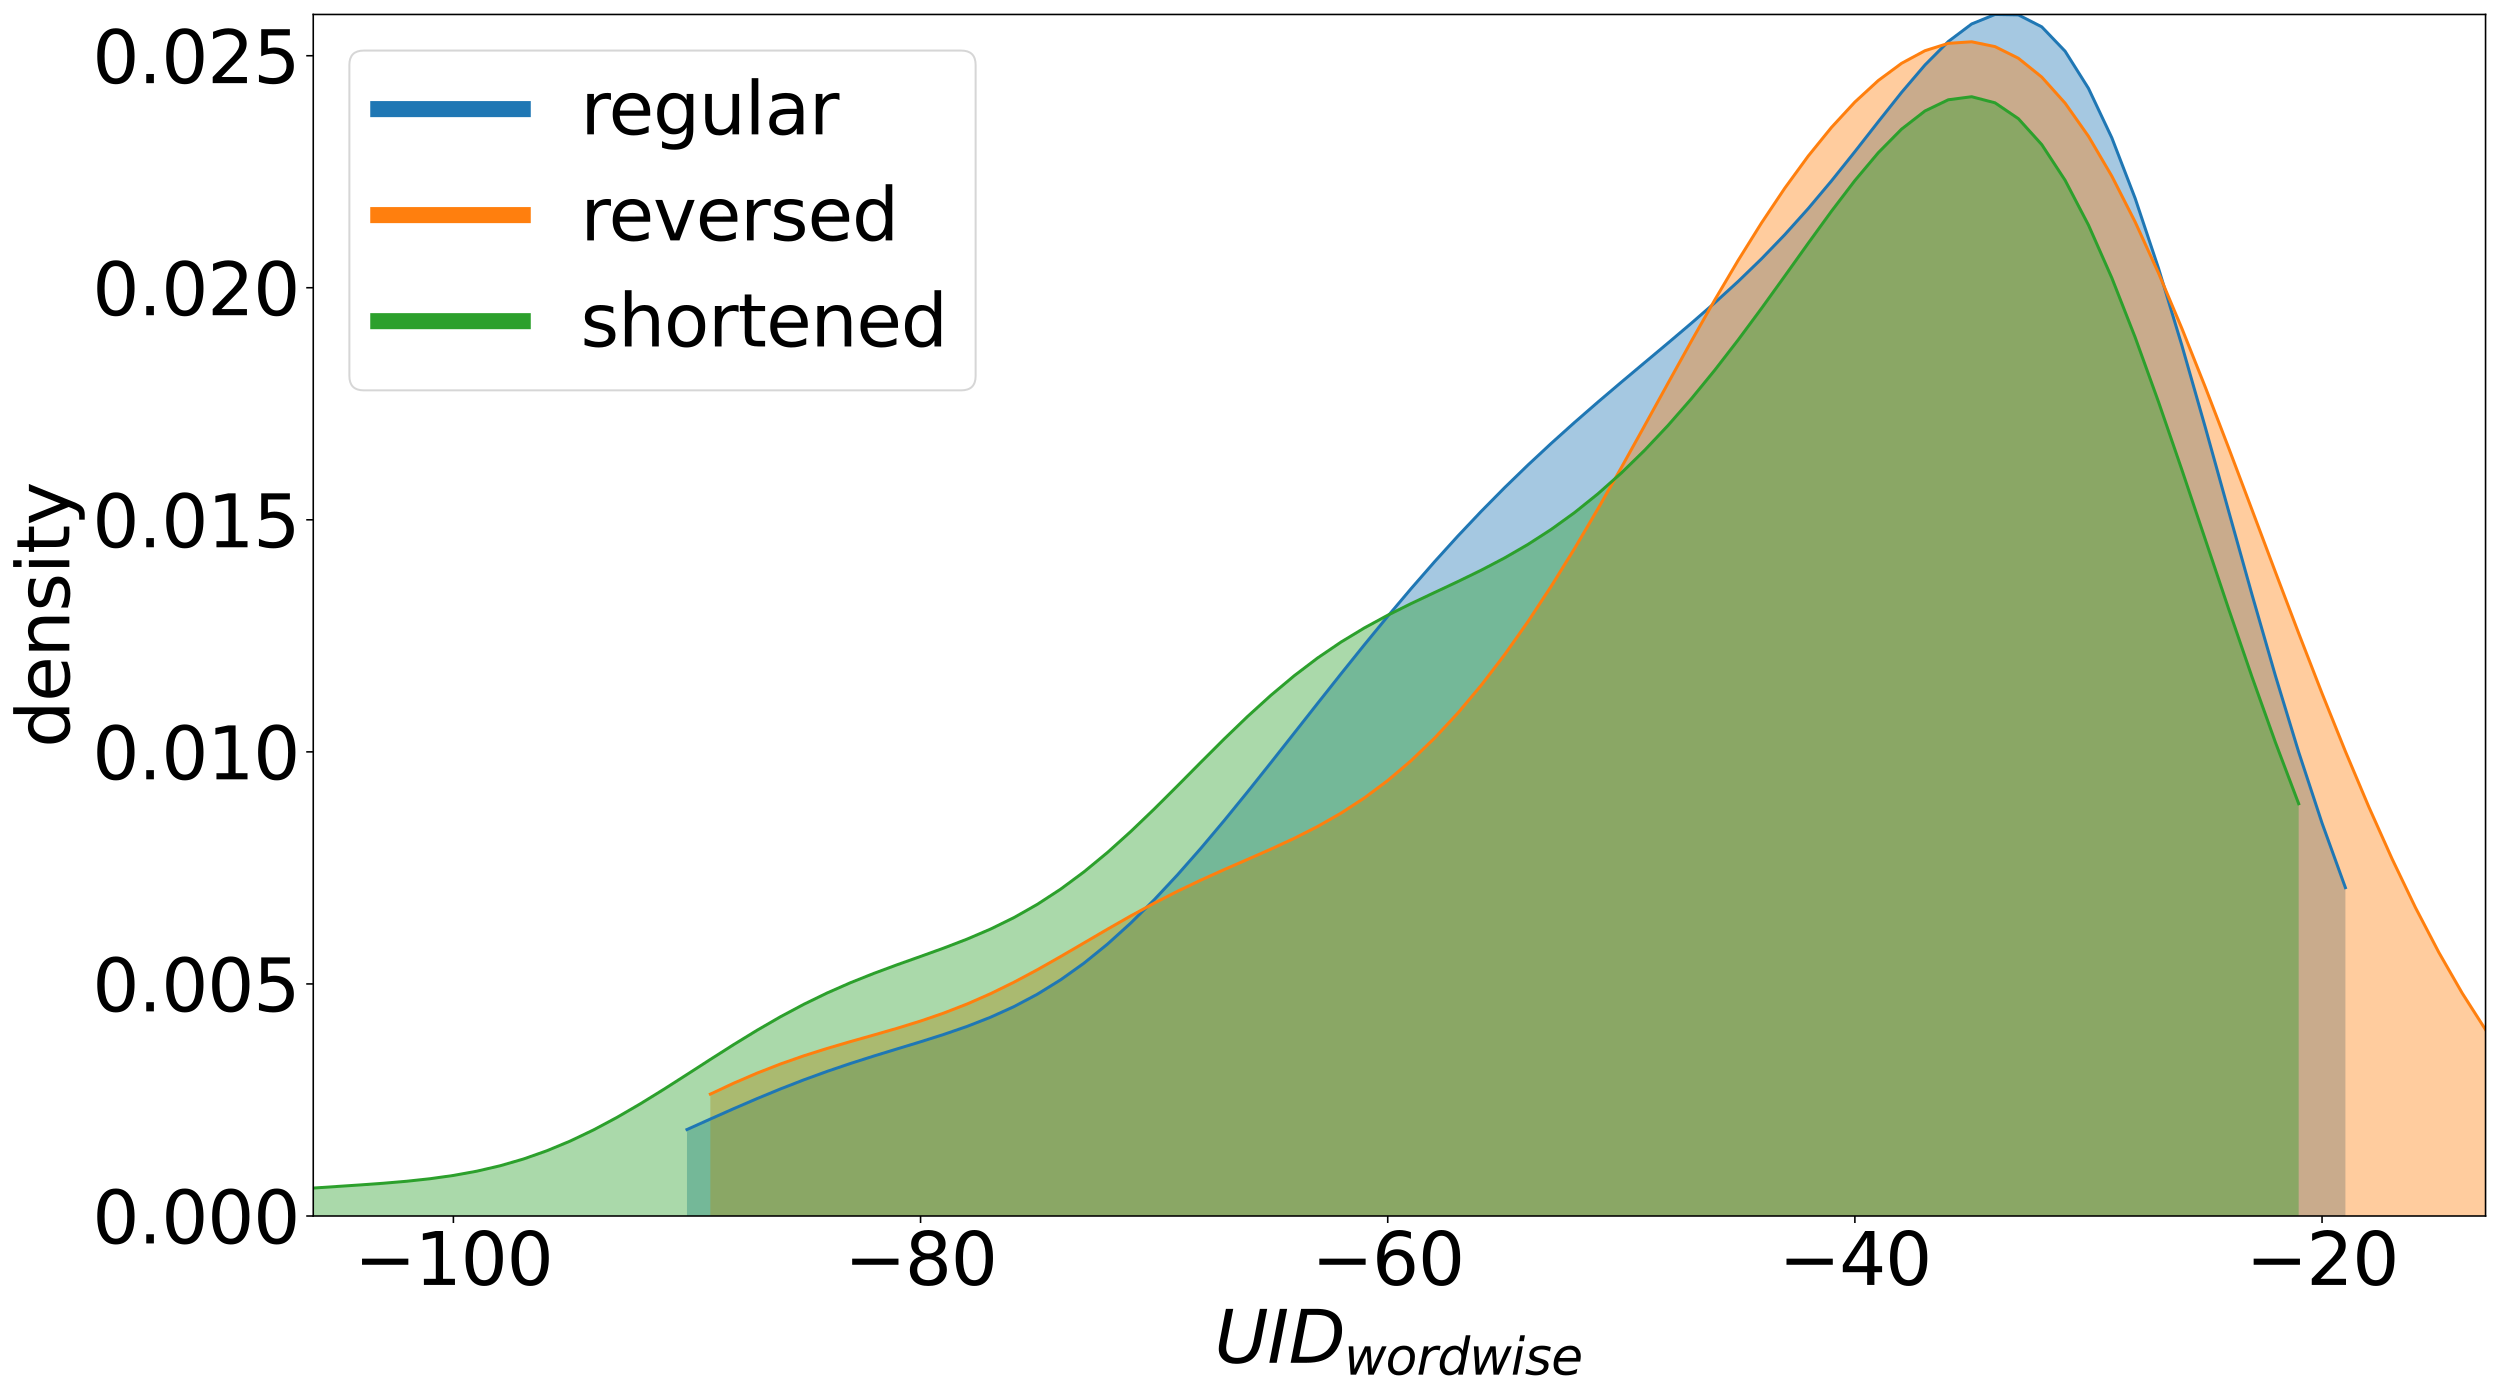 <?xml version="1.0" encoding="utf-8" standalone="no"?>
<!DOCTYPE svg PUBLIC "-//W3C//DTD SVG 1.1//EN"
  "http://www.w3.org/Graphics/SVG/1.1/DTD/svg11.dtd">
<svg xmlns:xlink="http://www.w3.org/1999/xlink" width="1245.822pt" height="693.835pt" viewBox="0 0 1245.822 693.835" xmlns="http://www.w3.org/2000/svg" version="1.1">
 <defs>
  <style type="text/css">*{stroke-linejoin: round; stroke-linecap: butt}</style>
 </defs>
 <g id="figure_1">
  <g id="patch_1">
   <path d="M 0 693.835 
L 1245.822 693.835 
L 1245.822 0 
L 0 0 
z
" style="fill: #ffffff"/>
  </g>
  <g id="axes_1">
   <g id="patch_2">
    <path d="M 156.102 605.952 
L 1238.622 605.952 
L 1238.622 7.2 
L 156.102 7.2 
z
" style="fill: #ffffff"/>
   </g>
   <g id="PolyCollection_1">
    <path d="M 342.342 605.952 
L 342.342 562.877 
L 353.983 557.65 
L 365.623 552.482 
L 377.262 547.461 
L 388.902 542.659 
L 400.543 538.13 
L 412.183 533.898 
L 423.822 529.953 
L 435.462 526.246 
L 447.103 522.688 
L 458.743 519.149 
L 470.382 515.465 
L 482.022 511.447 
L 493.663 506.895 
L 505.303 501.617 
L 516.942 495.444 
L 528.582 488.244 
L 540.222 479.939 
L 551.862 470.504 
L 563.503 459.97 
L 575.143 448.416 
L 586.783 435.957 
L 598.423 422.734 
L 610.062 408.9 
L 621.702 394.612 
L 633.342 380.021 
L 644.982 365.268 
L 656.622 350.488 
L 668.263 335.799 
L 679.903 321.315 
L 691.543 307.133 
L 703.183 293.34 
L 714.822 280.001 
L 726.462 267.165 
L 738.102 254.853 
L 749.742 243.065 
L 761.383 231.775 
L 773.023 220.936 
L 784.663 210.488 
L 796.303 200.356 
L 807.942 190.455 
L 819.582 180.685 
L 831.222 170.931 
L 842.862 161.055 
L 854.503 150.895 
L 866.143 140.272 
L 877.783 129.001 
L 889.423 116.928 
L 901.062 103.959 
L 912.702 90.115 
L 924.342 75.568 
L 935.982 60.684 
L 947.622 46.033 
L 959.263 32.386 
L 970.903 20.677 
L 982.543 11.934 
L 994.183 7.2 
L 1005.822 7.425 
L 1017.462 13.371 
L 1029.102 25.523 
L 1040.743 44.027 
L 1052.382 68.664 
L 1064.023 98.858 
L 1075.662 133.726 
L 1087.303 172.153 
L 1098.943 212.894 
L 1110.582 254.668 
L 1122.223 296.26 
L 1133.862 336.596 
L 1145.503 374.793 
L 1157.142 410.189 
L 1168.783 442.343 
L 1168.783 605.952 
L 1168.783 605.952 
L 1157.142 605.952 
L 1145.503 605.952 
L 1133.862 605.952 
L 1122.223 605.952 
L 1110.582 605.952 
L 1098.943 605.952 
L 1087.303 605.952 
L 1075.662 605.952 
L 1064.023 605.952 
L 1052.382 605.952 
L 1040.743 605.952 
L 1029.102 605.952 
L 1017.462 605.952 
L 1005.822 605.952 
L 994.183 605.952 
L 982.543 605.952 
L 970.903 605.952 
L 959.263 605.952 
L 947.622 605.952 
L 935.982 605.952 
L 924.342 605.952 
L 912.702 605.952 
L 901.062 605.952 
L 889.423 605.952 
L 877.783 605.952 
L 866.143 605.952 
L 854.503 605.952 
L 842.862 605.952 
L 831.222 605.952 
L 819.582 605.952 
L 807.942 605.952 
L 796.303 605.952 
L 784.663 605.952 
L 773.023 605.952 
L 761.383 605.952 
L 749.742 605.952 
L 738.102 605.952 
L 726.462 605.952 
L 714.822 605.952 
L 703.183 605.952 
L 691.543 605.952 
L 679.903 605.952 
L 668.263 605.952 
L 656.622 605.952 
L 644.982 605.952 
L 633.342 605.952 
L 621.702 605.952 
L 610.062 605.952 
L 598.423 605.952 
L 586.783 605.952 
L 575.143 605.952 
L 563.503 605.952 
L 551.862 605.952 
L 540.222 605.952 
L 528.582 605.952 
L 516.942 605.952 
L 505.303 605.952 
L 493.663 605.952 
L 482.022 605.952 
L 470.382 605.952 
L 458.743 605.952 
L 447.103 605.952 
L 435.462 605.952 
L 423.822 605.952 
L 412.183 605.952 
L 400.543 605.952 
L 388.902 605.952 
L 377.262 605.952 
L 365.623 605.952 
L 353.983 605.952 
L 342.342 605.952 
z
" clip-path="url(#pbbc368e64f)" style="fill: #1f77b4; fill-opacity: 0.4"/>
   </g>
   <g id="PolyCollection_2">
    <path d="M 353.983 605.952 
L 353.983 545.227 
L 365.623 539.787 
L 377.262 534.772 
L 388.902 530.229 
L 400.543 526.147 
L 412.183 522.461 
L 423.822 519.053 
L 435.462 515.764 
L 447.103 512.414 
L 458.743 508.818 
L 470.382 504.815 
L 482.022 500.284 
L 493.663 495.163 
L 505.303 489.458 
L 516.942 483.243 
L 528.582 476.652 
L 540.222 469.859 
L 551.862 463.055 
L 563.503 456.417 
L 575.143 450.086 
L 586.783 444.14 
L 598.423 438.58 
L 610.062 433.333 
L 621.702 428.251 
L 633.342 423.134 
L 644.982 417.746 
L 656.622 411.847 
L 668.263 405.207 
L 679.903 397.627 
L 691.543 388.95 
L 703.183 379.059 
L 714.822 367.879 
L 726.462 355.367 
L 738.102 341.509 
L 749.742 326.317 
L 761.383 309.831 
L 773.023 292.122 
L 784.663 273.304 
L 796.303 253.539 
L 807.942 233.043 
L 819.582 212.08 
L 831.222 190.953 
L 842.862 169.984 
L 854.503 149.498 
L 866.143 129.794 
L 877.783 111.137 
L 889.423 93.747 
L 901.062 77.802 
L 912.702 63.454 
L 924.342 50.848 
L 935.982 40.146 
L 947.622 31.542 
L 959.263 25.269 
L 970.903 21.601 
L 982.543 20.828 
L 994.183 23.228 
L 1005.822 29.037 
L 1017.462 38.411 
L 1029.102 51.397 
L 1040.743 67.919 
L 1052.382 87.774 
L 1064.023 110.642 
L 1075.662 136.108 
L 1087.303 163.692 
L 1098.943 192.879 
L 1110.582 223.148 
L 1122.223 253.997 
L 1133.862 284.956 
L 1145.503 315.597 
L 1157.142 345.539 
L 1168.783 374.448 
L 1180.422 402.032 
L 1192.062 428.047 
L 1203.703 452.293 
L 1215.342 474.615 
L 1226.983 494.909 
L 1238.622 513.119 
L 1238.622 605.952 
L 1238.622 605.952 
L 1226.983 605.952 
L 1215.342 605.952 
L 1203.703 605.952 
L 1192.062 605.952 
L 1180.422 605.952 
L 1168.783 605.952 
L 1157.142 605.952 
L 1145.503 605.952 
L 1133.862 605.952 
L 1122.223 605.952 
L 1110.582 605.952 
L 1098.943 605.952 
L 1087.303 605.952 
L 1075.662 605.952 
L 1064.023 605.952 
L 1052.382 605.952 
L 1040.743 605.952 
L 1029.102 605.952 
L 1017.462 605.952 
L 1005.822 605.952 
L 994.183 605.952 
L 982.543 605.952 
L 970.903 605.952 
L 959.263 605.952 
L 947.622 605.952 
L 935.982 605.952 
L 924.342 605.952 
L 912.702 605.952 
L 901.062 605.952 
L 889.423 605.952 
L 877.783 605.952 
L 866.143 605.952 
L 854.503 605.952 
L 842.862 605.952 
L 831.222 605.952 
L 819.582 605.952 
L 807.942 605.952 
L 796.303 605.952 
L 784.663 605.952 
L 773.023 605.952 
L 761.383 605.952 
L 749.742 605.952 
L 738.102 605.952 
L 726.462 605.952 
L 714.822 605.952 
L 703.183 605.952 
L 691.543 605.952 
L 679.903 605.952 
L 668.263 605.952 
L 656.622 605.952 
L 644.982 605.952 
L 633.342 605.952 
L 621.702 605.952 
L 610.062 605.952 
L 598.423 605.952 
L 586.783 605.952 
L 575.143 605.952 
L 563.503 605.952 
L 551.862 605.952 
L 540.222 605.952 
L 528.582 605.952 
L 516.942 605.952 
L 505.303 605.952 
L 493.663 605.952 
L 482.022 605.952 
L 470.382 605.952 
L 458.743 605.952 
L 447.103 605.952 
L 435.462 605.952 
L 423.822 605.952 
L 412.183 605.952 
L 400.543 605.952 
L 388.902 605.952 
L 377.262 605.952 
L 365.623 605.952 
L 353.983 605.952 
z
" clip-path="url(#pbbc368e64f)" style="fill: #ff7f0e; fill-opacity: 0.4"/>
   </g>
   <g id="PolyCollection_3">
    <path d="M 156.102 605.952 
L 156.102 592.039 
L 167.743 591.265 
L 179.382 590.493 
L 191.023 589.652 
L 202.662 588.654 
L 214.303 587.395 
L 225.942 585.762 
L 237.583 583.643 
L 249.222 580.938 
L 260.863 577.564 
L 272.502 573.466 
L 284.142 568.627 
L 295.783 563.068 
L 307.423 556.852 
L 319.062 550.082 
L 330.702 542.897 
L 342.342 535.459 
L 353.983 527.949 
L 365.623 520.545 
L 377.262 513.414 
L 388.902 506.694 
L 400.543 500.482 
L 412.183 494.824 
L 423.822 489.708 
L 435.462 485.062 
L 447.103 480.757 
L 458.743 476.614 
L 470.382 472.422 
L 482.022 467.947 
L 493.663 462.96 
L 505.303 457.251 
L 516.942 450.655 
L 528.582 443.063 
L 540.222 434.442 
L 551.862 424.832 
L 563.503 414.353 
L 575.143 403.197 
L 586.783 391.605 
L 598.423 379.858 
L 610.062 368.243 
L 621.702 357.035 
L 633.342 346.468 
L 644.982 336.715 
L 656.622 327.874 
L 668.263 319.962 
L 679.903 312.913 
L 691.543 306.589 
L 703.183 300.793 
L 714.822 295.29 
L 726.462 289.829 
L 738.102 284.159 
L 749.742 278.055 
L 761.383 271.325 
L 773.023 263.816 
L 784.663 255.42 
L 796.303 246.067 
L 807.942 235.72 
L 819.582 224.366 
L 831.222 212.015 
L 842.862 198.697 
L 854.503 184.469 
L 866.143 169.424 
L 877.783 153.711 
L 889.423 137.551 
L 901.062 121.252 
L 912.702 105.225 
L 924.342 89.981 
L 935.982 76.126 
L 947.622 64.331 
L 959.263 55.3 
L 970.903 49.719 
L 982.543 48.202 
L 994.183 51.241 
L 1005.822 59.153 
L 1017.462 72.053 
L 1029.102 89.829 
L 1040.743 112.151 
L 1052.382 138.486 
L 1064.023 168.144 
L 1075.662 200.32 
L 1087.303 234.154 
L 1098.943 268.787 
L 1110.582 303.407 
L 1122.223 337.291 
L 1133.862 369.83 
L 1145.503 400.543 
L 1145.503 605.952 
L 1145.503 605.952 
L 1133.862 605.952 
L 1122.223 605.952 
L 1110.582 605.952 
L 1098.943 605.952 
L 1087.303 605.952 
L 1075.662 605.952 
L 1064.023 605.952 
L 1052.382 605.952 
L 1040.743 605.952 
L 1029.102 605.952 
L 1017.462 605.952 
L 1005.822 605.952 
L 994.183 605.952 
L 982.543 605.952 
L 970.903 605.952 
L 959.263 605.952 
L 947.622 605.952 
L 935.982 605.952 
L 924.342 605.952 
L 912.702 605.952 
L 901.062 605.952 
L 889.423 605.952 
L 877.783 605.952 
L 866.143 605.952 
L 854.503 605.952 
L 842.862 605.952 
L 831.222 605.952 
L 819.582 605.952 
L 807.942 605.952 
L 796.303 605.952 
L 784.663 605.952 
L 773.023 605.952 
L 761.383 605.952 
L 749.742 605.952 
L 738.102 605.952 
L 726.462 605.952 
L 714.822 605.952 
L 703.183 605.952 
L 691.543 605.952 
L 679.903 605.952 
L 668.263 605.952 
L 656.622 605.952 
L 644.982 605.952 
L 633.342 605.952 
L 621.702 605.952 
L 610.062 605.952 
L 598.423 605.952 
L 586.783 605.952 
L 575.143 605.952 
L 563.503 605.952 
L 551.862 605.952 
L 540.222 605.952 
L 528.582 605.952 
L 516.942 605.952 
L 505.303 605.952 
L 493.663 605.952 
L 482.022 605.952 
L 470.382 605.952 
L 458.743 605.952 
L 447.103 605.952 
L 435.462 605.952 
L 423.822 605.952 
L 412.183 605.952 
L 400.543 605.952 
L 388.902 605.952 
L 377.262 605.952 
L 365.623 605.952 
L 353.983 605.952 
L 342.342 605.952 
L 330.702 605.952 
L 319.062 605.952 
L 307.423 605.952 
L 295.783 605.952 
L 284.142 605.952 
L 272.502 605.952 
L 260.863 605.952 
L 249.222 605.952 
L 237.583 605.952 
L 225.942 605.952 
L 214.303 605.952 
L 202.662 605.952 
L 191.023 605.952 
L 179.382 605.952 
L 167.743 605.952 
L 156.102 605.952 
z
" clip-path="url(#pbbc368e64f)" style="fill: #2ca02c; fill-opacity: 0.4"/>
   </g>
   <g id="matplotlib.axis_1">
    <g id="xtick_1">
     <g id="line2d_1">
      <defs>
       <path id="m9f374304c0" d="M 0 0 
L 0 3.5 
" style="stroke: #000000; stroke-width: 0.8"/>
      </defs>
      <g>
       <use xlink:href="#m9f374304c0" x="225.942" y="605.952" style="stroke: #000000; stroke-width: 0.8"/>
      </g>
     </g>
     <g id="text_1">
      <!-- −100 -->
      <g transform="translate(176.502 640.306) scale(0.36 -0.36)">
       <defs>
        <path id="DejaVuSans-2212" d="M 678 2272 
L 4684 2272 
L 4684 1741 
L 678 1741 
L 678 2272 
z
" transform="scale(0.016)"/>
        <path id="DejaVuSans-31" d="M 794 531 
L 1825 531 
L 1825 4091 
L 703 3866 
L 703 4441 
L 1819 4666 
L 2450 4666 
L 2450 531 
L 3481 531 
L 3481 0 
L 794 0 
L 794 531 
z
" transform="scale(0.016)"/>
        <path id="DejaVuSans-30" d="M 2034 4250 
Q 1547 4250 1301 3770 
Q 1056 3291 1056 2328 
Q 1056 1369 1301 889 
Q 1547 409 2034 409 
Q 2525 409 2770 889 
Q 3016 1369 3016 2328 
Q 3016 3291 2770 3770 
Q 2525 4250 2034 4250 
z
M 2034 4750 
Q 2819 4750 3233 4129 
Q 3647 3509 3647 2328 
Q 3647 1150 3233 529 
Q 2819 -91 2034 -91 
Q 1250 -91 836 529 
Q 422 1150 422 2328 
Q 422 3509 836 4129 
Q 1250 4750 2034 4750 
z
" transform="scale(0.016)"/>
       </defs>
       <use xlink:href="#DejaVuSans-2212"/>
       <use xlink:href="#DejaVuSans-31" x="83.789"/>
       <use xlink:href="#DejaVuSans-30" x="147.412"/>
       <use xlink:href="#DejaVuSans-30" x="211.035"/>
      </g>
     </g>
    </g>
    <g id="xtick_2">
     <g id="line2d_2">
      <g>
       <use xlink:href="#m9f374304c0" x="458.743" y="605.952" style="stroke: #000000; stroke-width: 0.8"/>
      </g>
     </g>
     <g id="text_2">
      <!-- −80 -->
      <g transform="translate(420.754 640.306) scale(0.36 -0.36)">
       <defs>
        <path id="DejaVuSans-38" d="M 2034 2216 
Q 1584 2216 1326 1975 
Q 1069 1734 1069 1313 
Q 1069 891 1326 650 
Q 1584 409 2034 409 
Q 2484 409 2743 651 
Q 3003 894 3003 1313 
Q 3003 1734 2745 1975 
Q 2488 2216 2034 2216 
z
M 1403 2484 
Q 997 2584 770 2862 
Q 544 3141 544 3541 
Q 544 4100 942 4425 
Q 1341 4750 2034 4750 
Q 2731 4750 3128 4425 
Q 3525 4100 3525 3541 
Q 3525 3141 3298 2862 
Q 3072 2584 2669 2484 
Q 3125 2378 3379 2068 
Q 3634 1759 3634 1313 
Q 3634 634 3220 271 
Q 2806 -91 2034 -91 
Q 1263 -91 848 271 
Q 434 634 434 1313 
Q 434 1759 690 2068 
Q 947 2378 1403 2484 
z
M 1172 3481 
Q 1172 3119 1398 2916 
Q 1625 2713 2034 2713 
Q 2441 2713 2670 2916 
Q 2900 3119 2900 3481 
Q 2900 3844 2670 4047 
Q 2441 4250 2034 4250 
Q 1625 4250 1398 4047 
Q 1172 3844 1172 3481 
z
" transform="scale(0.016)"/>
       </defs>
       <use xlink:href="#DejaVuSans-2212"/>
       <use xlink:href="#DejaVuSans-38" x="83.789"/>
       <use xlink:href="#DejaVuSans-30" x="147.412"/>
      </g>
     </g>
    </g>
    <g id="xtick_3">
     <g id="line2d_3">
      <g>
       <use xlink:href="#m9f374304c0" x="691.543" y="605.952" style="stroke: #000000; stroke-width: 0.8"/>
      </g>
     </g>
     <g id="text_3">
      <!-- −60 -->
      <g transform="translate(653.554 640.306) scale(0.36 -0.36)">
       <defs>
        <path id="DejaVuSans-36" d="M 2113 2584 
Q 1688 2584 1439 2293 
Q 1191 2003 1191 1497 
Q 1191 994 1439 701 
Q 1688 409 2113 409 
Q 2538 409 2786 701 
Q 3034 994 3034 1497 
Q 3034 2003 2786 2293 
Q 2538 2584 2113 2584 
z
M 3366 4563 
L 3366 3988 
Q 3128 4100 2886 4159 
Q 2644 4219 2406 4219 
Q 1781 4219 1451 3797 
Q 1122 3375 1075 2522 
Q 1259 2794 1537 2939 
Q 1816 3084 2150 3084 
Q 2853 3084 3261 2657 
Q 3669 2231 3669 1497 
Q 3669 778 3244 343 
Q 2819 -91 2113 -91 
Q 1303 -91 875 529 
Q 447 1150 447 2328 
Q 447 3434 972 4092 
Q 1497 4750 2381 4750 
Q 2619 4750 2861 4703 
Q 3103 4656 3366 4563 
z
" transform="scale(0.016)"/>
       </defs>
       <use xlink:href="#DejaVuSans-2212"/>
       <use xlink:href="#DejaVuSans-36" x="83.789"/>
       <use xlink:href="#DejaVuSans-30" x="147.412"/>
      </g>
     </g>
    </g>
    <g id="xtick_4">
     <g id="line2d_4">
      <g>
       <use xlink:href="#m9f374304c0" x="924.342" y="605.952" style="stroke: #000000; stroke-width: 0.8"/>
      </g>
     </g>
     <g id="text_4">
      <!-- −40 -->
      <g transform="translate(886.354 640.306) scale(0.36 -0.36)">
       <defs>
        <path id="DejaVuSans-34" d="M 2419 4116 
L 825 1625 
L 2419 1625 
L 2419 4116 
z
M 2253 4666 
L 3047 4666 
L 3047 1625 
L 3713 1625 
L 3713 1100 
L 3047 1100 
L 3047 0 
L 2419 0 
L 2419 1100 
L 313 1100 
L 313 1709 
L 2253 4666 
z
" transform="scale(0.016)"/>
       </defs>
       <use xlink:href="#DejaVuSans-2212"/>
       <use xlink:href="#DejaVuSans-34" x="83.789"/>
       <use xlink:href="#DejaVuSans-30" x="147.412"/>
      </g>
     </g>
    </g>
    <g id="xtick_5">
     <g id="line2d_5">
      <g>
       <use xlink:href="#m9f374304c0" x="1157.142" y="605.952" style="stroke: #000000; stroke-width: 0.8"/>
      </g>
     </g>
     <g id="text_5">
      <!-- −20 -->
      <g transform="translate(1119.154 640.306) scale(0.36 -0.36)">
       <defs>
        <path id="DejaVuSans-32" d="M 1228 531 
L 3431 531 
L 3431 0 
L 469 0 
L 469 531 
Q 828 903 1448 1529 
Q 2069 2156 2228 2338 
Q 2531 2678 2651 2914 
Q 2772 3150 2772 3378 
Q 2772 3750 2511 3984 
Q 2250 4219 1831 4219 
Q 1534 4219 1204 4116 
Q 875 4013 500 3803 
L 500 4441 
Q 881 4594 1212 4672 
Q 1544 4750 1819 4750 
Q 2544 4750 2975 4387 
Q 3406 4025 3406 3419 
Q 3406 3131 3298 2873 
Q 3191 2616 2906 2266 
Q 2828 2175 2409 1742 
Q 1991 1309 1228 531 
z
" transform="scale(0.016)"/>
       </defs>
       <use xlink:href="#DejaVuSans-2212"/>
       <use xlink:href="#DejaVuSans-32" x="83.789"/>
       <use xlink:href="#DejaVuSans-30" x="147.412"/>
      </g>
     </g>
    </g>
    <g id="text_6">
     <!-- $UID_{wordwise}$ -->
     <g transform="translate(605.202 679.148) scale(0.36 -0.36)">
      <defs>
       <path id="DejaVuSans-Oblique-55" d="M 991 4666 
L 1625 4666 
L 1075 1831 
Q 1041 1641 1027 1517 
Q 1013 1394 1013 1300 
Q 1013 869 1253 645 
Q 1494 422 1959 422 
Q 2563 422 2898 753 
Q 3234 1084 3378 1831 
L 3928 4666 
L 4563 4666 
L 4000 1753 
Q 3816 809 3300 359 
Q 2784 -91 1888 -91 
Q 1188 -91 780 261 
Q 372 613 372 1216 
Q 372 1325 387 1461 
Q 403 1597 434 1753 
L 991 4666 
z
" transform="scale(0.016)"/>
       <path id="DejaVuSans-Oblique-49" d="M 1081 4666 
L 1716 4666 
L 806 0 
L 172 0 
L 1081 4666 
z
" transform="scale(0.016)"/>
       <path id="DejaVuSans-Oblique-44" d="M 1081 4666 
L 2438 4666 
Q 3519 4666 4070 4208 
Q 4622 3750 4622 2847 
Q 4622 2250 4412 1698 
Q 4203 1147 3834 769 
Q 3463 381 2891 190 
Q 2319 0 1538 0 
L 172 0 
L 1081 4666 
z
M 1613 4147 
L 909 519 
L 1734 519 
Q 2794 519 3375 1128 
Q 3956 1738 3956 2847 
Q 3956 3519 3581 3833 
Q 3206 4147 2406 4147 
L 1613 4147 
z
" transform="scale(0.016)"/>
       <path id="DejaVuSans-Oblique-77" d="M 544 3500 
L 1113 3500 
L 1259 684 
L 2566 3500 
L 3231 3500 
L 3425 684 
L 4666 3500 
L 5241 3500 
L 3641 0 
L 2969 0 
L 2797 2900 
L 1459 0 
L 781 0 
L 544 3500 
z
" transform="scale(0.016)"/>
       <path id="DejaVuSans-Oblique-6f" d="M 1625 -91 
Q 1009 -91 651 289 
Q 294 669 294 1325 
Q 294 1706 417 2101 
Q 541 2497 738 2766 
Q 1047 3184 1428 3384 
Q 1809 3584 2291 3584 
Q 2888 3584 3255 3212 
Q 3622 2841 3622 2241 
Q 3622 1825 3500 1412 
Q 3378 1000 3181 728 
Q 2875 309 2494 109 
Q 2113 -91 1625 -91 
z
M 891 1344 
Q 891 869 1089 633 
Q 1288 397 1691 397 
Q 2269 397 2648 901 
Q 3028 1406 3028 2181 
Q 3028 2634 2825 2865 
Q 2622 3097 2228 3097 
Q 1903 3097 1650 2945 
Q 1397 2794 1197 2484 
Q 1050 2253 970 1956 
Q 891 1659 891 1344 
z
" transform="scale(0.016)"/>
       <path id="DejaVuSans-Oblique-72" d="M 2853 2969 
Q 2766 3016 2653 3041 
Q 2541 3066 2413 3066 
Q 1953 3066 1609 2717 
Q 1266 2369 1153 1784 
L 800 0 
L 225 0 
L 909 3500 
L 1484 3500 
L 1375 2956 
Q 1603 3259 1920 3421 
Q 2238 3584 2597 3584 
Q 2691 3584 2781 3573 
Q 2872 3563 2963 3538 
L 2853 2969 
z
" transform="scale(0.016)"/>
       <path id="DejaVuSans-Oblique-64" d="M 2675 525 
Q 2444 222 2128 65 
Q 1813 -91 1428 -91 
Q 903 -91 598 267 
Q 294 625 294 1247 
Q 294 1766 478 2236 
Q 663 2706 1013 3078 
Q 1244 3325 1534 3454 
Q 1825 3584 2144 3584 
Q 2481 3584 2739 3421 
Q 2997 3259 3138 2956 
L 3513 4863 
L 4091 4863 
L 3144 0 
L 2566 0 
L 2675 525 
z
M 891 1350 
Q 891 897 1095 644 
Q 1300 391 1663 391 
Q 1931 391 2161 520 
Q 2391 650 2566 903 
Q 2750 1166 2856 1509 
Q 2963 1853 2963 2188 
Q 2963 2622 2758 2865 
Q 2553 3109 2194 3109 
Q 1922 3109 1687 2981 
Q 1453 2853 1288 2613 
Q 1106 2353 998 2009 
Q 891 1666 891 1350 
z
" transform="scale(0.016)"/>
       <path id="DejaVuSans-Oblique-69" d="M 1172 4863 
L 1747 4863 
L 1606 4134 
L 1031 4134 
L 1172 4863 
z
M 909 3500 
L 1484 3500 
L 800 0 
L 225 0 
L 909 3500 
z
" transform="scale(0.016)"/>
       <path id="DejaVuSans-Oblique-73" d="M 3200 3397 
L 3091 2853 
Q 2863 2978 2609 3040 
Q 2356 3103 2088 3103 
Q 1634 3103 1373 2948 
Q 1113 2794 1113 2528 
Q 1113 2219 1719 2053 
Q 1766 2041 1788 2034 
L 1972 1978 
Q 2547 1819 2739 1644 
Q 2931 1469 2931 1166 
Q 2931 609 2489 259 
Q 2047 -91 1331 -91 
Q 1053 -91 747 -37 
Q 441 16 72 128 
L 184 722 
Q 500 559 806 475 
Q 1113 391 1394 391 
Q 1816 391 2080 572 
Q 2344 753 2344 1031 
Q 2344 1331 1650 1516 
L 1591 1531 
L 1394 1581 
Q 956 1697 753 1886 
Q 550 2075 550 2369 
Q 550 2928 970 3256 
Q 1391 3584 2113 3584 
Q 2397 3584 2667 3537 
Q 2938 3491 3200 3397 
z
" transform="scale(0.016)"/>
       <path id="DejaVuSans-Oblique-65" d="M 3078 2063 
Q 3088 2113 3092 2166 
Q 3097 2219 3097 2272 
Q 3097 2653 2873 2875 
Q 2650 3097 2266 3097 
Q 1838 3097 1509 2826 
Q 1181 2556 1013 2059 
L 3078 2063 
z
M 3578 1613 
L 903 1613 
Q 884 1494 878 1425 
Q 872 1356 872 1306 
Q 872 872 1139 634 
Q 1406 397 1894 397 
Q 2269 397 2603 481 
Q 2938 566 3225 728 
L 3116 159 
Q 2806 34 2476 -28 
Q 2147 -91 1806 -91 
Q 1078 -91 686 257 
Q 294 606 294 1247 
Q 294 1794 489 2264 
Q 684 2734 1063 3103 
Q 1306 3334 1642 3459 
Q 1978 3584 2356 3584 
Q 2950 3584 3301 3228 
Q 3653 2872 3653 2272 
Q 3653 2128 3634 1964 
Q 3616 1800 3578 1613 
z
" transform="scale(0.016)"/>
      </defs>
      <use xlink:href="#DejaVuSans-Oblique-55" transform="translate(0 0.094)"/>
      <use xlink:href="#DejaVuSans-Oblique-49" transform="translate(73.193 0.094)"/>
      <use xlink:href="#DejaVuSans-Oblique-44" transform="translate(102.686 0.094)"/>
      <use xlink:href="#DejaVuSans-Oblique-77" transform="translate(179.688 -16.312) scale(0.7)"/>
      <use xlink:href="#DejaVuSans-Oblique-6f" transform="translate(236.938 -16.312) scale(0.7)"/>
      <use xlink:href="#DejaVuSans-Oblique-72" transform="translate(279.766 -16.312) scale(0.7)"/>
      <use xlink:href="#DejaVuSans-Oblique-64" transform="translate(308.545 -16.312) scale(0.7)"/>
      <use xlink:href="#DejaVuSans-Oblique-77" transform="translate(352.979 -16.312) scale(0.7)"/>
      <use xlink:href="#DejaVuSans-Oblique-69" transform="translate(410.229 -16.312) scale(0.7)"/>
      <use xlink:href="#DejaVuSans-Oblique-73" transform="translate(429.678 -16.312) scale(0.7)"/>
      <use xlink:href="#DejaVuSans-Oblique-65" transform="translate(466.147 -16.312) scale(0.7)"/>
     </g>
    </g>
   </g>
   <g id="matplotlib.axis_2">
    <g id="ytick_1">
     <g id="line2d_6">
      <defs>
       <path id="m1a435b9a0c" d="M 0 0 
L -3.5 0 
" style="stroke: #000000; stroke-width: 0.8"/>
      </defs>
      <g>
       <use xlink:href="#m1a435b9a0c" x="156.102" y="605.952" style="stroke: #000000; stroke-width: 0.8"/>
      </g>
     </g>
     <g id="text_7">
      <!-- 0.000 -->
      <g transform="translate(46.041 619.629) scale(0.36 -0.36)">
       <defs>
        <path id="DejaVuSans-2e" d="M 684 794 
L 1344 794 
L 1344 0 
L 684 0 
L 684 794 
z
" transform="scale(0.016)"/>
       </defs>
       <use xlink:href="#DejaVuSans-30"/>
       <use xlink:href="#DejaVuSans-2e" x="63.623"/>
       <use xlink:href="#DejaVuSans-30" x="95.41"/>
       <use xlink:href="#DejaVuSans-30" x="159.033"/>
       <use xlink:href="#DejaVuSans-30" x="222.656"/>
      </g>
     </g>
    </g>
    <g id="ytick_2">
     <g id="line2d_7">
      <g>
       <use xlink:href="#m1a435b9a0c" x="156.102" y="490.314" style="stroke: #000000; stroke-width: 0.8"/>
      </g>
     </g>
     <g id="text_8">
      <!-- 0.005 -->
      <g transform="translate(46.041 503.991) scale(0.36 -0.36)">
       <defs>
        <path id="DejaVuSans-35" d="M 691 4666 
L 3169 4666 
L 3169 4134 
L 1269 4134 
L 1269 2991 
Q 1406 3038 1543 3061 
Q 1681 3084 1819 3084 
Q 2600 3084 3056 2656 
Q 3513 2228 3513 1497 
Q 3513 744 3044 326 
Q 2575 -91 1722 -91 
Q 1428 -91 1123 -41 
Q 819 9 494 109 
L 494 744 
Q 775 591 1075 516 
Q 1375 441 1709 441 
Q 2250 441 2565 725 
Q 2881 1009 2881 1497 
Q 2881 1984 2565 2268 
Q 2250 2553 1709 2553 
Q 1456 2553 1204 2497 
Q 953 2441 691 2322 
L 691 4666 
z
" transform="scale(0.016)"/>
       </defs>
       <use xlink:href="#DejaVuSans-30"/>
       <use xlink:href="#DejaVuSans-2e" x="63.623"/>
       <use xlink:href="#DejaVuSans-30" x="95.41"/>
       <use xlink:href="#DejaVuSans-30" x="159.033"/>
       <use xlink:href="#DejaVuSans-35" x="222.656"/>
      </g>
     </g>
    </g>
    <g id="ytick_3">
     <g id="line2d_8">
      <g>
       <use xlink:href="#m1a435b9a0c" x="156.102" y="374.676" style="stroke: #000000; stroke-width: 0.8"/>
      </g>
     </g>
     <g id="text_9">
      <!-- 0.010 -->
      <g transform="translate(46.041 388.354) scale(0.36 -0.36)">
       <use xlink:href="#DejaVuSans-30"/>
       <use xlink:href="#DejaVuSans-2e" x="63.623"/>
       <use xlink:href="#DejaVuSans-30" x="95.41"/>
       <use xlink:href="#DejaVuSans-31" x="159.033"/>
       <use xlink:href="#DejaVuSans-30" x="222.656"/>
      </g>
     </g>
    </g>
    <g id="ytick_4">
     <g id="line2d_9">
      <g>
       <use xlink:href="#m1a435b9a0c" x="156.102" y="259.039" style="stroke: #000000; stroke-width: 0.8"/>
      </g>
     </g>
     <g id="text_10">
      <!-- 0.015 -->
      <g transform="translate(46.041 272.716) scale(0.36 -0.36)">
       <use xlink:href="#DejaVuSans-30"/>
       <use xlink:href="#DejaVuSans-2e" x="63.623"/>
       <use xlink:href="#DejaVuSans-30" x="95.41"/>
       <use xlink:href="#DejaVuSans-31" x="159.033"/>
       <use xlink:href="#DejaVuSans-35" x="222.656"/>
      </g>
     </g>
    </g>
    <g id="ytick_5">
     <g id="line2d_10">
      <g>
       <use xlink:href="#m1a435b9a0c" x="156.102" y="143.401" style="stroke: #000000; stroke-width: 0.8"/>
      </g>
     </g>
     <g id="text_11">
      <!-- 0.020 -->
      <g transform="translate(46.041 157.078) scale(0.36 -0.36)">
       <use xlink:href="#DejaVuSans-30"/>
       <use xlink:href="#DejaVuSans-2e" x="63.623"/>
       <use xlink:href="#DejaVuSans-30" x="95.41"/>
       <use xlink:href="#DejaVuSans-32" x="159.033"/>
       <use xlink:href="#DejaVuSans-30" x="222.656"/>
      </g>
     </g>
    </g>
    <g id="ytick_6">
     <g id="line2d_11">
      <g>
       <use xlink:href="#m1a435b9a0c" x="156.102" y="27.763" style="stroke: #000000; stroke-width: 0.8"/>
      </g>
     </g>
     <g id="text_12">
      <!-- 0.025 -->
      <g transform="translate(46.041 41.44) scale(0.36 -0.36)">
       <use xlink:href="#DejaVuSans-30"/>
       <use xlink:href="#DejaVuSans-2e" x="63.623"/>
       <use xlink:href="#DejaVuSans-30" x="95.41"/>
       <use xlink:href="#DejaVuSans-32" x="159.033"/>
       <use xlink:href="#DejaVuSans-35" x="222.656"/>
      </g>
     </g>
    </g>
    <g id="text_13">
     <!-- density -->
     <g transform="translate(34.554 372.574) rotate(-90) scale(0.36 -0.36)">
      <defs>
       <path id="DejaVuSans-64" d="M 2906 2969 
L 2906 4863 
L 3481 4863 
L 3481 0 
L 2906 0 
L 2906 525 
Q 2725 213 2448 61 
Q 2172 -91 1784 -91 
Q 1150 -91 751 415 
Q 353 922 353 1747 
Q 353 2572 751 3078 
Q 1150 3584 1784 3584 
Q 2172 3584 2448 3432 
Q 2725 3281 2906 2969 
z
M 947 1747 
Q 947 1113 1208 752 
Q 1469 391 1925 391 
Q 2381 391 2643 752 
Q 2906 1113 2906 1747 
Q 2906 2381 2643 2742 
Q 2381 3103 1925 3103 
Q 1469 3103 1208 2742 
Q 947 2381 947 1747 
z
" transform="scale(0.016)"/>
       <path id="DejaVuSans-65" d="M 3597 1894 
L 3597 1613 
L 953 1613 
Q 991 1019 1311 708 
Q 1631 397 2203 397 
Q 2534 397 2845 478 
Q 3156 559 3463 722 
L 3463 178 
Q 3153 47 2828 -22 
Q 2503 -91 2169 -91 
Q 1331 -91 842 396 
Q 353 884 353 1716 
Q 353 2575 817 3079 
Q 1281 3584 2069 3584 
Q 2775 3584 3186 3129 
Q 3597 2675 3597 1894 
z
M 3022 2063 
Q 3016 2534 2758 2815 
Q 2500 3097 2075 3097 
Q 1594 3097 1305 2825 
Q 1016 2553 972 2059 
L 3022 2063 
z
" transform="scale(0.016)"/>
       <path id="DejaVuSans-6e" d="M 3513 2113 
L 3513 0 
L 2938 0 
L 2938 2094 
Q 2938 2591 2744 2837 
Q 2550 3084 2163 3084 
Q 1697 3084 1428 2787 
Q 1159 2491 1159 1978 
L 1159 0 
L 581 0 
L 581 3500 
L 1159 3500 
L 1159 2956 
Q 1366 3272 1645 3428 
Q 1925 3584 2291 3584 
Q 2894 3584 3203 3211 
Q 3513 2838 3513 2113 
z
" transform="scale(0.016)"/>
       <path id="DejaVuSans-73" d="M 2834 3397 
L 2834 2853 
Q 2591 2978 2328 3040 
Q 2066 3103 1784 3103 
Q 1356 3103 1142 2972 
Q 928 2841 928 2578 
Q 928 2378 1081 2264 
Q 1234 2150 1697 2047 
L 1894 2003 
Q 2506 1872 2764 1633 
Q 3022 1394 3022 966 
Q 3022 478 2636 193 
Q 2250 -91 1575 -91 
Q 1294 -91 989 -36 
Q 684 19 347 128 
L 347 722 
Q 666 556 975 473 
Q 1284 391 1588 391 
Q 1994 391 2212 530 
Q 2431 669 2431 922 
Q 2431 1156 2273 1281 
Q 2116 1406 1581 1522 
L 1381 1569 
Q 847 1681 609 1914 
Q 372 2147 372 2553 
Q 372 3047 722 3315 
Q 1072 3584 1716 3584 
Q 2034 3584 2315 3537 
Q 2597 3491 2834 3397 
z
" transform="scale(0.016)"/>
       <path id="DejaVuSans-69" d="M 603 3500 
L 1178 3500 
L 1178 0 
L 603 0 
L 603 3500 
z
M 603 4863 
L 1178 4863 
L 1178 4134 
L 603 4134 
L 603 4863 
z
" transform="scale(0.016)"/>
       <path id="DejaVuSans-74" d="M 1172 4494 
L 1172 3500 
L 2356 3500 
L 2356 3053 
L 1172 3053 
L 1172 1153 
Q 1172 725 1289 603 
Q 1406 481 1766 481 
L 2356 481 
L 2356 0 
L 1766 0 
Q 1100 0 847 248 
Q 594 497 594 1153 
L 594 3053 
L 172 3053 
L 172 3500 
L 594 3500 
L 594 4494 
L 1172 4494 
z
" transform="scale(0.016)"/>
       <path id="DejaVuSans-79" d="M 2059 -325 
Q 1816 -950 1584 -1140 
Q 1353 -1331 966 -1331 
L 506 -1331 
L 506 -850 
L 844 -850 
Q 1081 -850 1212 -737 
Q 1344 -625 1503 -206 
L 1606 56 
L 191 3500 
L 800 3500 
L 1894 763 
L 2988 3500 
L 3597 3500 
L 2059 -325 
z
" transform="scale(0.016)"/>
      </defs>
      <use xlink:href="#DejaVuSans-64"/>
      <use xlink:href="#DejaVuSans-65" x="63.477"/>
      <use xlink:href="#DejaVuSans-6e" x="125"/>
      <use xlink:href="#DejaVuSans-73" x="188.379"/>
      <use xlink:href="#DejaVuSans-69" x="240.479"/>
      <use xlink:href="#DejaVuSans-74" x="268.262"/>
      <use xlink:href="#DejaVuSans-79" x="307.471"/>
     </g>
    </g>
   </g>
   <g id="line2d_12">
    <path d="M 342.342 562.877 
L 353.983 557.65 
L 365.623 552.482 
L 377.262 547.461 
L 388.902 542.659 
L 400.543 538.13 
L 412.183 533.898 
L 423.822 529.953 
L 435.462 526.246 
L 447.103 522.688 
L 458.743 519.149 
L 470.382 515.465 
L 482.022 511.447 
L 493.663 506.895 
L 505.303 501.617 
L 516.942 495.444 
L 528.582 488.244 
L 540.222 479.939 
L 551.862 470.504 
L 563.503 459.97 
L 575.143 448.416 
L 586.783 435.957 
L 598.423 422.734 
L 610.062 408.9 
L 621.702 394.612 
L 633.342 380.021 
L 644.982 365.268 
L 656.622 350.488 
L 668.263 335.799 
L 679.903 321.315 
L 691.543 307.133 
L 703.183 293.34 
L 714.822 280.001 
L 726.462 267.165 
L 738.102 254.853 
L 749.742 243.065 
L 761.383 231.775 
L 773.023 220.936 
L 784.663 210.488 
L 796.303 200.356 
L 807.942 190.455 
L 819.582 180.685 
L 831.222 170.931 
L 842.862 161.055 
L 854.503 150.895 
L 866.143 140.272 
L 877.783 129.001 
L 889.423 116.928 
L 901.062 103.959 
L 912.702 90.115 
L 924.342 75.568 
L 935.982 60.684 
L 947.622 46.033 
L 959.263 32.386 
L 970.903 20.677 
L 982.543 11.934 
L 994.183 7.2 
L 1005.822 7.425 
L 1017.462 13.371 
L 1029.102 25.523 
L 1040.743 44.027 
L 1052.382 68.664 
L 1064.023 98.858 
L 1075.662 133.726 
L 1087.303 172.153 
L 1098.943 212.894 
L 1110.582 254.668 
L 1122.223 296.26 
L 1133.862 336.596 
L 1145.503 374.793 
L 1157.142 410.189 
L 1168.783 442.343 
" clip-path="url(#pbbc368e64f)" style="fill: none; stroke: #1f77b4; stroke-width: 1.5; stroke-linecap: square"/>
   </g>
   <g id="line2d_13">
    <path d="M 353.983 545.227 
L 365.623 539.787 
L 377.262 534.772 
L 388.902 530.229 
L 400.543 526.147 
L 412.183 522.461 
L 423.822 519.053 
L 435.462 515.764 
L 447.103 512.414 
L 458.743 508.818 
L 470.382 504.815 
L 482.022 500.284 
L 493.663 495.163 
L 505.303 489.458 
L 516.942 483.243 
L 528.582 476.652 
L 540.222 469.859 
L 551.862 463.055 
L 563.503 456.417 
L 575.143 450.086 
L 586.783 444.14 
L 598.423 438.58 
L 610.062 433.333 
L 621.702 428.251 
L 633.342 423.134 
L 644.982 417.746 
L 656.622 411.847 
L 668.263 405.207 
L 679.903 397.627 
L 691.543 388.95 
L 703.183 379.059 
L 714.822 367.879 
L 726.462 355.367 
L 738.102 341.509 
L 749.742 326.317 
L 761.383 309.831 
L 773.023 292.122 
L 784.663 273.304 
L 796.303 253.539 
L 807.942 233.043 
L 819.582 212.08 
L 831.222 190.953 
L 842.862 169.984 
L 854.503 149.498 
L 866.143 129.794 
L 877.783 111.137 
L 889.423 93.747 
L 901.062 77.802 
L 912.702 63.454 
L 924.342 50.848 
L 935.982 40.146 
L 947.622 31.542 
L 959.263 25.269 
L 970.903 21.601 
L 982.543 20.828 
L 994.183 23.228 
L 1005.822 29.037 
L 1017.462 38.411 
L 1029.102 51.397 
L 1040.743 67.919 
L 1052.382 87.774 
L 1064.023 110.642 
L 1075.662 136.108 
L 1087.303 163.692 
L 1098.943 192.879 
L 1110.582 223.148 
L 1122.223 253.997 
L 1133.862 284.956 
L 1145.503 315.597 
L 1157.142 345.539 
L 1168.783 374.448 
L 1180.422 402.032 
L 1192.062 428.047 
L 1203.703 452.293 
L 1215.342 474.615 
L 1226.983 494.909 
L 1238.622 513.119 
" clip-path="url(#pbbc368e64f)" style="fill: none; stroke: #ff7f0e; stroke-width: 1.5; stroke-linecap: square"/>
   </g>
   <g id="line2d_14">
    <path d="M 156.102 592.039 
L 167.743 591.265 
L 179.382 590.493 
L 191.023 589.652 
L 202.662 588.654 
L 214.303 587.395 
L 225.942 585.762 
L 237.583 583.643 
L 249.222 580.938 
L 260.863 577.564 
L 272.502 573.466 
L 284.142 568.627 
L 295.783 563.068 
L 307.423 556.852 
L 319.062 550.082 
L 330.702 542.897 
L 342.342 535.459 
L 353.983 527.949 
L 365.623 520.545 
L 377.262 513.414 
L 388.902 506.694 
L 400.543 500.482 
L 412.183 494.824 
L 423.822 489.708 
L 435.462 485.062 
L 447.103 480.757 
L 458.743 476.614 
L 470.382 472.422 
L 482.022 467.947 
L 493.663 462.96 
L 505.303 457.251 
L 516.942 450.655 
L 528.582 443.063 
L 540.222 434.442 
L 551.862 424.832 
L 563.503 414.353 
L 575.143 403.197 
L 586.783 391.605 
L 598.423 379.858 
L 610.062 368.243 
L 621.702 357.035 
L 633.342 346.468 
L 644.982 336.715 
L 656.622 327.874 
L 668.263 319.962 
L 679.903 312.913 
L 691.543 306.589 
L 703.183 300.793 
L 714.822 295.29 
L 726.462 289.829 
L 738.102 284.159 
L 749.742 278.055 
L 761.383 271.325 
L 773.023 263.816 
L 784.663 255.42 
L 796.303 246.067 
L 807.942 235.72 
L 819.582 224.366 
L 831.222 212.015 
L 842.862 198.697 
L 854.503 184.469 
L 866.143 169.424 
L 877.783 153.711 
L 889.423 137.551 
L 901.062 121.252 
L 912.702 105.225 
L 924.342 89.981 
L 935.982 76.126 
L 947.622 64.331 
L 959.263 55.3 
L 970.903 49.719 
L 982.543 48.202 
L 994.183 51.241 
L 1005.822 59.153 
L 1017.462 72.053 
L 1029.102 89.829 
L 1040.743 112.151 
L 1052.382 138.486 
L 1064.023 168.144 
L 1075.662 200.32 
L 1087.303 234.154 
L 1098.943 268.787 
L 1110.582 303.407 
L 1122.223 337.291 
L 1133.862 369.83 
L 1145.503 400.543 
" clip-path="url(#pbbc368e64f)" style="fill: none; stroke: #2ca02c; stroke-width: 1.5; stroke-linecap: square"/>
   </g>
   <g id="patch_3">
    <path d="M 156.102 605.952 
L 156.102 7.2 
" style="fill: none; stroke: #000000; stroke-width: 0.8; stroke-linejoin: miter; stroke-linecap: square"/>
   </g>
   <g id="patch_4">
    <path d="M 1238.622 605.952 
L 1238.622 7.2 
" style="fill: none; stroke: #000000; stroke-width: 0.8; stroke-linejoin: miter; stroke-linecap: square"/>
   </g>
   <g id="patch_5">
    <path d="M 156.102 605.952 
L 1238.622 605.952 
" style="fill: none; stroke: #000000; stroke-width: 0.8; stroke-linejoin: miter; stroke-linecap: square"/>
   </g>
   <g id="patch_6">
    <path d="M 156.102 7.2 
L 1238.622 7.2 
" style="fill: none; stroke: #000000; stroke-width: 0.8; stroke-linejoin: miter; stroke-linecap: square"/>
   </g>
   <g id="legend_1">
    <g id="patch_7">
     <path d="M 181.303 194.524 
L 478.983 194.524 
Q 486.183 194.524 486.183 187.324 
L 486.183 32.4 
Q 486.183 25.2 478.983 25.2 
L 181.303 25.2 
Q 174.102 25.2 174.102 32.4 
L 174.102 187.324 
Q 174.102 194.524 181.303 194.524 
z
" style="fill: #ffffff; opacity: 0.8; stroke: #cccccc; stroke-linejoin: miter"/>
    </g>
    <g id="line2d_15">
     <path d="M 188.502 54.354 
L 224.502 54.354 
L 260.502 54.354 
" style="fill: none; stroke: #1f77b4; stroke-width: 8; stroke-linecap: square"/>
    </g>
    <g id="text_14">
     <!-- regular -->
     <g transform="translate(289.303 66.954) scale(0.36 -0.36)">
      <defs>
       <path id="DejaVuSans-72" d="M 2631 2963 
Q 2534 3019 2420 3045 
Q 2306 3072 2169 3072 
Q 1681 3072 1420 2755 
Q 1159 2438 1159 1844 
L 1159 0 
L 581 0 
L 581 3500 
L 1159 3500 
L 1159 2956 
Q 1341 3275 1631 3429 
Q 1922 3584 2338 3584 
Q 2397 3584 2469 3576 
Q 2541 3569 2628 3553 
L 2631 2963 
z
" transform="scale(0.016)"/>
       <path id="DejaVuSans-67" d="M 2906 1791 
Q 2906 2416 2648 2759 
Q 2391 3103 1925 3103 
Q 1463 3103 1205 2759 
Q 947 2416 947 1791 
Q 947 1169 1205 825 
Q 1463 481 1925 481 
Q 2391 481 2648 825 
Q 2906 1169 2906 1791 
z
M 3481 434 
Q 3481 -459 3084 -895 
Q 2688 -1331 1869 -1331 
Q 1566 -1331 1297 -1286 
Q 1028 -1241 775 -1147 
L 775 -588 
Q 1028 -725 1275 -790 
Q 1522 -856 1778 -856 
Q 2344 -856 2625 -561 
Q 2906 -266 2906 331 
L 2906 616 
Q 2728 306 2450 153 
Q 2172 0 1784 0 
Q 1141 0 747 490 
Q 353 981 353 1791 
Q 353 2603 747 3093 
Q 1141 3584 1784 3584 
Q 2172 3584 2450 3431 
Q 2728 3278 2906 2969 
L 2906 3500 
L 3481 3500 
L 3481 434 
z
" transform="scale(0.016)"/>
       <path id="DejaVuSans-75" d="M 544 1381 
L 544 3500 
L 1119 3500 
L 1119 1403 
Q 1119 906 1312 657 
Q 1506 409 1894 409 
Q 2359 409 2629 706 
Q 2900 1003 2900 1516 
L 2900 3500 
L 3475 3500 
L 3475 0 
L 2900 0 
L 2900 538 
Q 2691 219 2414 64 
Q 2138 -91 1772 -91 
Q 1169 -91 856 284 
Q 544 659 544 1381 
z
M 1991 3584 
L 1991 3584 
z
" transform="scale(0.016)"/>
       <path id="DejaVuSans-6c" d="M 603 4863 
L 1178 4863 
L 1178 0 
L 603 0 
L 603 4863 
z
" transform="scale(0.016)"/>
       <path id="DejaVuSans-61" d="M 2194 1759 
Q 1497 1759 1228 1600 
Q 959 1441 959 1056 
Q 959 750 1161 570 
Q 1363 391 1709 391 
Q 2188 391 2477 730 
Q 2766 1069 2766 1631 
L 2766 1759 
L 2194 1759 
z
M 3341 1997 
L 3341 0 
L 2766 0 
L 2766 531 
Q 2569 213 2275 61 
Q 1981 -91 1556 -91 
Q 1019 -91 701 211 
Q 384 513 384 1019 
Q 384 1609 779 1909 
Q 1175 2209 1959 2209 
L 2766 2209 
L 2766 2266 
Q 2766 2663 2505 2880 
Q 2244 3097 1772 3097 
Q 1472 3097 1187 3025 
Q 903 2953 641 2809 
L 641 3341 
Q 956 3463 1253 3523 
Q 1550 3584 1831 3584 
Q 2591 3584 2966 3190 
Q 3341 2797 3341 1997 
z
" transform="scale(0.016)"/>
      </defs>
      <use xlink:href="#DejaVuSans-72"/>
      <use xlink:href="#DejaVuSans-65" x="38.863"/>
      <use xlink:href="#DejaVuSans-67" x="100.387"/>
      <use xlink:href="#DejaVuSans-75" x="163.863"/>
      <use xlink:href="#DejaVuSans-6c" x="227.242"/>
      <use xlink:href="#DejaVuSans-61" x="255.025"/>
      <use xlink:href="#DejaVuSans-72" x="316.305"/>
     </g>
    </g>
    <g id="line2d_16">
     <path d="M 188.502 107.196 
L 224.502 107.196 
L 260.502 107.196 
" style="fill: none; stroke: #ff7f0e; stroke-width: 8; stroke-linecap: square"/>
    </g>
    <g id="text_15">
     <!-- reversed -->
     <g transform="translate(289.303 119.796) scale(0.36 -0.36)">
      <defs>
       <path id="DejaVuSans-76" d="M 191 3500 
L 800 3500 
L 1894 563 
L 2988 3500 
L 3597 3500 
L 2284 0 
L 1503 0 
L 191 3500 
z
" transform="scale(0.016)"/>
      </defs>
      <use xlink:href="#DejaVuSans-72"/>
      <use xlink:href="#DejaVuSans-65" x="38.863"/>
      <use xlink:href="#DejaVuSans-76" x="100.387"/>
      <use xlink:href="#DejaVuSans-65" x="159.566"/>
      <use xlink:href="#DejaVuSans-72" x="221.09"/>
      <use xlink:href="#DejaVuSans-73" x="262.203"/>
      <use xlink:href="#DejaVuSans-65" x="314.303"/>
      <use xlink:href="#DejaVuSans-64" x="375.826"/>
     </g>
    </g>
    <g id="line2d_17">
     <path d="M 188.502 160.037 
L 224.502 160.037 
L 260.502 160.037 
" style="fill: none; stroke: #2ca02c; stroke-width: 8; stroke-linecap: square"/>
    </g>
    <g id="text_16">
     <!-- shortened -->
     <g transform="translate(289.303 172.637) scale(0.36 -0.36)">
      <defs>
       <path id="DejaVuSans-68" d="M 3513 2113 
L 3513 0 
L 2938 0 
L 2938 2094 
Q 2938 2591 2744 2837 
Q 2550 3084 2163 3084 
Q 1697 3084 1428 2787 
Q 1159 2491 1159 1978 
L 1159 0 
L 581 0 
L 581 4863 
L 1159 4863 
L 1159 2956 
Q 1366 3272 1645 3428 
Q 1925 3584 2291 3584 
Q 2894 3584 3203 3211 
Q 3513 2838 3513 2113 
z
" transform="scale(0.016)"/>
       <path id="DejaVuSans-6f" d="M 1959 3097 
Q 1497 3097 1228 2736 
Q 959 2375 959 1747 
Q 959 1119 1226 758 
Q 1494 397 1959 397 
Q 2419 397 2687 759 
Q 2956 1122 2956 1747 
Q 2956 2369 2687 2733 
Q 2419 3097 1959 3097 
z
M 1959 3584 
Q 2709 3584 3137 3096 
Q 3566 2609 3566 1747 
Q 3566 888 3137 398 
Q 2709 -91 1959 -91 
Q 1206 -91 779 398 
Q 353 888 353 1747 
Q 353 2609 779 3096 
Q 1206 3584 1959 3584 
z
" transform="scale(0.016)"/>
      </defs>
      <use xlink:href="#DejaVuSans-73"/>
      <use xlink:href="#DejaVuSans-68" x="52.1"/>
      <use xlink:href="#DejaVuSans-6f" x="115.479"/>
      <use xlink:href="#DejaVuSans-72" x="176.66"/>
      <use xlink:href="#DejaVuSans-74" x="217.773"/>
      <use xlink:href="#DejaVuSans-65" x="256.982"/>
      <use xlink:href="#DejaVuSans-6e" x="318.506"/>
      <use xlink:href="#DejaVuSans-65" x="381.885"/>
      <use xlink:href="#DejaVuSans-64" x="443.408"/>
     </g>
    </g>
   </g>
  </g>
 </g>
 <defs>
  <clipPath id="pbbc368e64f">
   <rect x="156.102" y="7.2" width="1082.52" height="598.752"/>
  </clipPath>
 </defs>
</svg>
